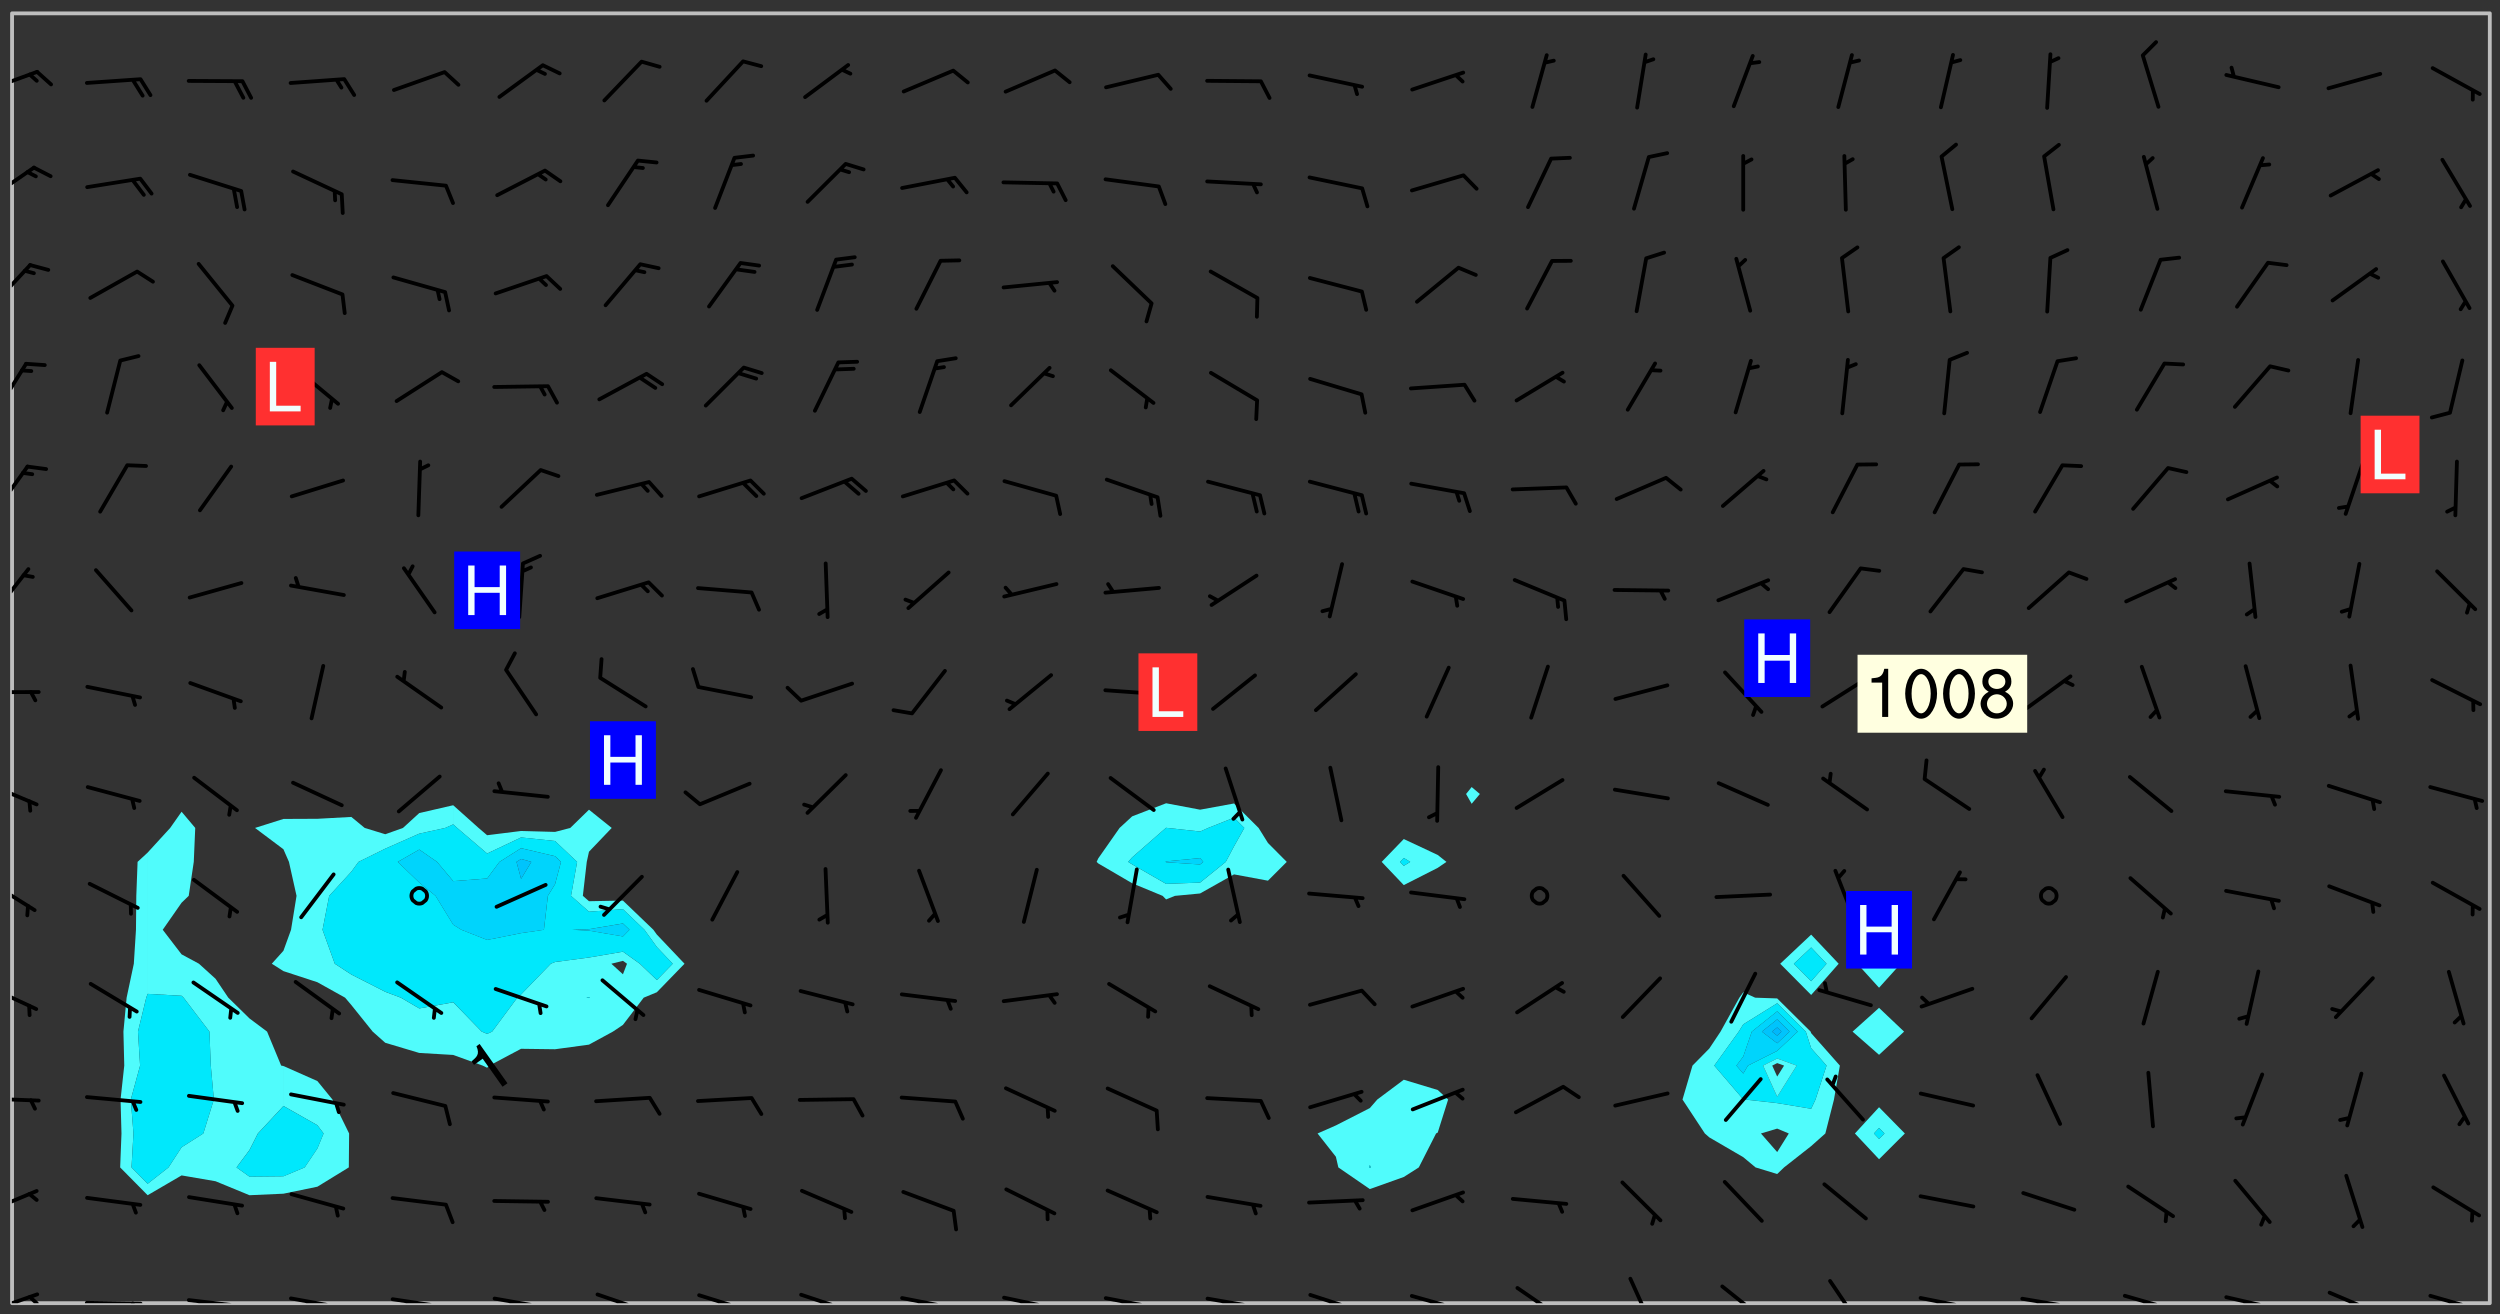 <svg xmlns="http://www.w3.org/2000/svg" role="img" xmlns:xlink="http://www.w3.org/1999/xlink" viewBox="142.45 309.95 326.84 171.84"><rect x="142.45" y="309.95" width="326.84" height="171.84" fill="#333333" stroke="none"/><defs><clipPath id="a"><path d="M144 311.672h1v168.656h-1zm0 0"/></clipPath><clipPath id="b"><path d="M144 311.672h324v168.656H144zm0 0"/></clipPath><clipPath id="c"><path d="M467 311.672h1v168.656h-1zm0 0"/></clipPath><clipPath id="d"><path d="M144 478h4v2.328h-4zm0 0"/></clipPath><clipPath id="e"><path d="M146 479h2v1.328h-2zm0 0"/></clipPath><clipPath id="f"><path d="M153 480h9v.328h-9zm0 0"/></clipPath><clipPath id="g"><path d="M159 480h2v.328h-2zm0 0"/></clipPath><clipPath id="h"><path d="M166 479h9v1.328h-9zm0 0"/></clipPath><clipPath id="i"><path d="M172 480h2v.328h-2zm0 0"/></clipPath><clipPath id="j"><path d="M180 479h8v1.328h-8zm0 0"/></clipPath><clipPath id="k"><path d="M186 480h2v.328h-2zm0 0"/></clipPath><clipPath id="l"><path d="M193 479h8v1.328h-8zm0 0"/></clipPath><clipPath id="m"><path d="M199 480h2v.328h-2zm0 0"/></clipPath><clipPath id="n"><path d="M206 479h9v1.328h-9zm0 0"/></clipPath><clipPath id="o"><path d="M212 480h2v.328h-2zm0 0"/></clipPath><clipPath id="p"><path d="M220 478h8v2.328h-8zm0 0"/></clipPath><clipPath id="q"><path d="M225 480h2v.328h-2zm0 0"/></clipPath><clipPath id="r"><path d="M233 479h8v1.328h-8zm0 0"/></clipPath><clipPath id="s"><path d="M239 480h2v.328h-2zm0 0"/></clipPath><clipPath id="t"><path d="M246 478h9v2.328h-9zm0 0"/></clipPath><clipPath id="u"><path d="M252 480h2v.328h-2zm0 0"/></clipPath><clipPath id="v"><path d="M260 479h8v1.328h-8zm0 0"/></clipPath><clipPath id="w"><path d="M267 480h2v.328h-2zm0 0"/></clipPath><clipPath id="x"><path d="M273 479h8v1.328h-8zm0 0"/></clipPath><clipPath id="y"><path d="M280 480h2v.328h-2zm0 0"/></clipPath><clipPath id="z"><path d="M286 479h9v1.328h-9zm0 0"/></clipPath><clipPath id="A"><path d="M293 480h2v.328h-2zm0 0"/></clipPath><clipPath id="B"><path d="M300 479h8v1.328h-8zm0 0"/></clipPath><clipPath id="C"><path d="M305 480h2v.328h-2zm0 0"/></clipPath><clipPath id="D"><path d="M313 478h8v2.328h-8zm0 0"/></clipPath><clipPath id="E"><path d="M319 480h1v.328h-1zm0 0"/></clipPath><clipPath id="F"><path d="M326 479h9v1.328h-9zm0 0"/></clipPath><clipPath id="G"><path d="M332 480h2v.328h-2zm0 0"/></clipPath><clipPath id="H"><path d="M340 478h7v2.328h-7zm0 0"/></clipPath><clipPath id="I"><path d="M355 476h4v4.328h-4zm0 0"/></clipPath><clipPath id="J"><path d="M367 477h7v3.328h-7zm0 0"/></clipPath><clipPath id="K"><path d="M381 477h5v3.328h-5zm0 0"/></clipPath><clipPath id="L"><path d="M393 479h8v1.328h-8zm0 0"/></clipPath><clipPath id="M"><path d="M406 479h9v1.328h-9zm0 0"/></clipPath><clipPath id="N"><path d="M412 480h2v.328h-2zm0 0"/></clipPath><clipPath id="O"><path d="M419 479h9v1.328h-9zm0 0"/></clipPath><clipPath id="P"><path d="M425 480h2v.328h-2zm0 0"/></clipPath><clipPath id="Q"><path d="M433 479h8v1.328h-8zm0 0"/></clipPath><clipPath id="R"><path d="M439 480h1v.328h-1zm0 0"/></clipPath><clipPath id="S"><path d="M446 478h8v2.328h-8zm0 0"/></clipPath><clipPath id="T"><path d="M459 479h9v1.328h-9zm0 0"/></clipPath><clipPath id="U"><path d="M465 480h2v.328h-2zm0 0"/></clipPath><clipPath id="V"><path d="M144 465h4v4h-4zm0 0"/></clipPath><clipPath id="W"><path d="M144 453h4v2h-4zm0 0"/></clipPath><clipPath id="X"><path d="M144 438h4v5h-4zm0 0"/></clipPath><clipPath id="Y"><path d="M144 424h4v6h-4zm0 0"/></clipPath><clipPath id="Z"><path d="M144 412h4v4h-4zm0 0"/></clipPath><clipPath id="aa"><path d="M144 400h4v1h-4zm0 0"/></clipPath><clipPath id="ab"><path d="M144 384h3v7h-3zm0 0"/></clipPath><clipPath id="ac"><path d="M144 370h3v7h-3zm0 0"/></clipPath><clipPath id="ad"><path d="M144 357h3v7h-3zm0 0"/></clipPath><clipPath id="ae"><path d="M144 344h3v7h-3zm0 0"/></clipPath><clipPath id="af"><path d="M144 331h4v6h-4zm0 0"/></clipPath><clipPath id="ag"><path d="M144 319h4v4h-4zm0 0"/></clipPath><g id="ah" clip-path="url(#clip1)"><path fill="#fff" fill-opacity="0" fill-rule="evenodd" d="M0 0h1000v1000H0zm0 0"/><path fill="#d3d3d3" fill-opacity="0" fill-rule="evenodd" d="M162.152 355.867l-.234.293.059.234.117.172.176.234.293.348.113.059.117-.172.059-.234.176-.176.465-.176h.699l.234.293.289.816.059.176.176.23.352.234.699.699.172.176.234.348.234.41.289.582.41.465.23.234.234.176.117.23.176.293.172 1.164v.234l.059.289.059.117.117.117.348.41.117.172.176.176.176.234.117.172.172.352.059.234.234.406.234-.059-.176.176-.059.93h-.582l-.234-.113-.348.113-.117.117-.059.293-.059.176-.117.172-.465.293-.059.234-.059.113v.645l.059.172v.41l.059.059v.406l.059.406.117.176.059.059.23.641-.059.293v.699l-.059.582v.234l-.059.23-.055.352v1.922l.055.117h.426l-.367.117-.023.352.891 1.168 1.742.539 1.34.359v.539l.09.809.535.715 1.52.27.891-.086.09 1.164.535.18 1.16-.18 2.055-.984 1.16-.363 1.879-.176 1.695-.18-.18.719-1.516.086-1.25.09-.805.27-1.074.809.27.719.535.898-.18.625-.266.809.266 1.078.625.898.805.18 1.25-.18-.266.723.098.504.055.293v.172l.059.293v.406l.176.117.352.117h.406l.293-.176.113-.117.059-.117.117-.23.059-.176.352-.465.23-.176.176-.059.176.059.059.176.117.988.055.469.059.172.117.234.176.059.816.059h.289l.117.234.059.406.059.352v1.105l.117.293.117.348.289.699.176.352.582.754.352.176.172.059.469.234.641.465.348.234.293.176.293.055.23.062.816.348.293.176.113.172.352.352.117.176.523.641v.289l.059.352v.348l.059.352.059.289.117.059.172.059h.176l.582.234.176.117.176.289.176.234.113.234.293.23.117.117v.41l.059.055.289.234.234.117.059.117.117.172.059.117.23.234.059.176.234.059.117.059-.117.113-.059.117v.117l-.117.293-.117.289v.582l.176.117.117.059.059.117.117.117.113.059.176.348.059.352.059.406v.176l-.059.176-.117.699v.172l.117.176.293.293h.406l.176.117.117.172.117.293v.234h-.527l-.23-.234h-.234l-.176.059-.059.699.059.348.117.176.176.41.117.23.289.469.176.055h.523l.234.059.758.641.059.293v.234l.059.059.23.348v.352l-.117.172v.293l.293.289.293.176.172.059.293.176.293.117.582.406.289.234.293.176.219.16.016.012.23.176.641.523.176.234.117.176.176.176.113.172v.641l.117.176.469.117.582.117.234.059.23.113.293.117.113.059.586.352.289.172.176.062.176.055.176.059.699.352.289.176.234.055.289.176.234.117.641.406.293.117.172.059.234.059.41.059.23.059.234.117.059.172-.41.176.469.059.059.293.113.234.176.055.234.059.176.059.406.117.641.234.117.172.059.234v.176l-.059.117-.059.406.234.234.117.059.348.117.641.23.176.117.289.117.176.176.234.465.582 1.105.176.176.348.176.176.117.352.117 1.047.523.234.059.465.113.293.059.465.176.758.582.234.234.348.465.176.176.289.234.816.699.293.176.289.289.293.176.293.289.695.641.176.176.293.234.289.234.469.289.641.582.348.234.234.293.348.348.352.465.934.992.348.406.117.176.234.059.113.117.645.176.23.113.234.059.293.176.23.117.934.699.406.406.234.176.406.176.234.117.816.348.348.234.234.117.293.289.23.117.758.352.352.172.23.059.293.117.234.059.871.176h.816l.469.23.172.059.875.699.465.117.293.059.176.059.23.059.469.059.348.059.352.059.406.059h.293l.172.059v.23l.176.176h.293l.348.059.352.059.699.117h.641l.465-.234.293-.176.172-.117.41-.172.289-.176.934-.465.469-.293.523-.293.465-.172.465-.176 1.051-.465.289-.117.41-.117.289-.117.527-.176 1.516-.699.582-.348.289-.059.293-.059.348-.117.875-.23.352-.117h.113l.234-.059.875-.234.234-.059h.812l.352-.059.816-.117.172-.059.352-.055.293-.059.23-.059.816-.176.176-.059h.348l.234-.059.465-.117.758-.172.234-.059h.348l.41-.117.289-.059 1.285-.059h.289l.41-.059.23-.059h.176l.875-.117h.406l.41-.117h.348l.352-.113.871-.059h1.75l1.047.289.41.117.289.117.352.117.289.117 1.051.172.289.059h.293l.293.059.172.059.41.059.172.059.117.059h.117l.117.059.352.059h.113l.41.066 1.922.395 1.926.395 1.52.449 1.695.719 2.145.805 1.605-.719 1.43-.805 1.16-1.078 1.25-.449 3.035-.719 1.875-.359 2.145-1.348 2.234-1.254 2.5-1.258 1.695-.449 1.785-.18 1.16-.27.625.539 1.34-.27.715-.988.984-1.344.445-.18.805-.359 1.875-.539 1.785-.449 1.25-.27 1.16-.09 1.699-.09 1.961-.27 1.25-.09h.539l.625-.09h.891l2.145-.18 2.41-.18 2.59-.09 1.695.18 1.609.09 1.43.359 1.16.719 1.875.988 1.16 1.527.266.715.629.09.355.898.535.539.535 1.527 1.074.359h.535l-.805.535.09 1.707.715 2.695.891.805.895.988.715 1.258 1.785.539 1.52-.18.355 1.344 1.609-.805.98-.539.27.27.316-.215.219-.145.801.449.449-.359h.355l.535-.27.539-.719.535-.27.625-.988 1.16.449.84.371 1.395.617 1.695-.18h1.605l1.785.09.18-1.707.535-1.344.805.27.492.848.402.406-.09.539v.359l.715.449.711-.27h1.43l.359.988.445 1.258.715 1.344 1.25.629 1.695.629.715-.18.18-.539.98-.09.449.359.086 1.258-.266.629-.535.18v.539l.715.984.266.539.984.988.801 1.078-.266.359-.09.898-.625 2.332-.355 2.066-.09 1.793-.18.719-.09.539v1.438l-.98 1.883-.359 1.707-.535.898-.805 1.168-.266.539 2.055 1.254.086.359-.355.539-.09-.18v.809l.09 1.438-.445.715-1.074.094-.266.715.535.898.805.719 1.16.809 1.34.27.445.359-.355.449-1.789-.09-1.25-.449-.715-.719-.625-.09-.176 3.59-.188 1.309h89.359V311.703h-55.27v49.082l.762.125 3.289.543 2.023 2.836v2.754l2.352.332 2.348.332h4.051l-1.379 4.16-2.023.707-2.023.703-.543.344-2.594 1.617-.188.117-2.023-2.078-.73-2.742-2.672-2.078-1.375-3.5-.066-.082-1.957-2.672 2.75-1.418v-49.082H294.422v91.414l.117.031.133.012.074.074.105.047.09.059.086.059.09.059.297.297.059.09.031.117.027.117.016.137-.031.117-.059.09-.059.086-.043.105-.047.102-.027.121v.145l.176.27.148.148.074.086.074.074.043.105.062.09.059.086.043.105.059.09.047.102.043.105.059.086.117.18.074.074.062.086.059.09.043.105.059.09.059.086.062.09.059.09.043.102.117.18.074.074.059.086.074.074.09.059.105.047h.148l.133-.016.133.016.102-.047.074-.074.047-.102-.016-.133v-.148l-.047-.105-.027-.117-.047-.102-.027-.121-.043-.102-.062-.09-.043-.102-.043-.105-.031-.117-.016-.133-.012-.137.086-.059.059-.086.121-.031.043.105.016.133v.117l.059.102.059.09.09.059.148.148.059.09.043.105-.012.102.086.059.105.047.086.059.09.059.074.074-.117.027-.105.047-.086.059-.074.074-.059.09-.062.086-.027.121-.047.102-.043.105-.031.117-.012.133-.016.133v.148l.027.117.047.105.043.102.059.09.074.074.09.059.074.074.09.059.059.09.043.105.047.102.117.031.133.016h.148l.117-.031.105.043.043.105.047.102.027.121L299.5 410l.027.117.031.121.027.117.105.043.102.047.133-.016.148.148.062.086.074.074.07.074.09.062.105.043.102.043.117.031.137.016.117-.031.074-.074.027-.117-.012-.133-.031-.121-.027-.117.043-.105h.117l.09.062.117.027h.148l.133.016h.148l.133.016.133-.016h.148l.133-.016.133-.012.137.012.117-.027.133-.016.191-.059-.059.176-.016.133-.027.121-.016.133-.059.086-.133.016-.105.047-.105.043-.117.031-.117.027-.266.031h-.148l-.133.016-.074.074.059.086.148.148.117.18.074.07.09.062.09.059.086.059.09.059.102.043.105.062.105.043.086.059.105.047.102.043.18.117.059.09-.043.102-.047.105.016.133.223.223.059.09.043.102.031.121.043.102.016.133.031.117.012.137.031.117.148.148.102.043.105.043.117.031.133.016.137.016h.117l.117-.031.09-.059.043-.105.047-.102.043-.105.031-.117.012-.133v-.148l-.012-.133-.016-.133-.031-.117-.043-.105-.047-.105-.043-.102-.043-.105-.016-.133.016-.133.027-.117.031-.117.027-.121.047-.102.09-.059.086-.062.074-.074.09-.059.223-.223.059-.086.074-.074.117-.18.059-.086v-.148l-.074-.074-.102-.047-.105-.043-.102-.043-.059-.09-.047-.105-.027-.117.09-.059.117-.031.102-.043.18-.117.148-.148.012-.133-.012-.105-.09-.059-.133.016h-.148l-.133.016-.133-.016-.121-.031-.086-.059-.074-.074-.059-.09-.062-.086-.117-.18-.059-.086.031-.121.086-.059.121-.031.059-.086v-.121l-.031-.117-.059-.09-.059-.086-.047-.105-.027-.117-.016-.133.059-.09.074-.074.09-.059.117-.18.074-.074.059-.086.148-.148.121-.031.133-.016.133.016.074.074.043.105.016.133-.031.117-.117.031-.133.012-.148.148-.043.105-.047.102-.027.121-.031.117v.148l.031.117.043.105.059.09.074.07.074.074.117.031.121.027.117-.027.133-.016h.117l.09.059.074.074.047.105.059.086.102.047.133.016.105.043.086.059-.012.105-.074.074-.18.117-.059.09-.09.059-.07.074-.074.074-.062.09-.027.117-.016.133.016.133-.016.133v.148l.016.133.027.117.031.121.074.074.09.059.086.059.09.059.117.031v.086l-.102.047-.09.059-.266.031-.117.027h-.148l-.105.043-.102.047-.059.09-.062.234-.012.133-.031.121-.016.133v.293l-.012.133.012.137.016.133.133.016.133.012.121.031.086.059.074.074.047.105.043.102.016.133v.445l-.016.133v.445l.031.266.027.117.016.133.031.117.086.211.031.266v.148l-.031.117-.027.117-.031.121-.027.117-.031.117-.031.121-.012.133-.016.133.09.059.117-.031.102.016.047.105-.031.266v.441l-.043.105-.047.105-.043.102-.043.105-.059.086-.031.121-.043.117-.031.117-.016.133.016.133.059.09.105.047.086.059.059.086-.012.137-.031.117-.043.102v.445l-.016.133v.148l-.031.117-.043.105-.027.117-.047.105-.043.102-.031.121-.027.117-.031.133-.031.117-.027.117-.043.105-.031.117-.031.121-.012.133-.016.133v.297l.027.117v.148l.047.398.027.117.059.09.121.031h.148l.133-.016.059.09v.117l-.059.09-.09.059-.102.043-.105.047-.09.059-.086.059-.137.016-.117-.031-.133-.016-.102.047-.062.086-.012.137-.016.133-.031.117-.027.117-.016.133-.031.121v.297l.016.133.031.117v.148l.012.133v.148l-.027.117-.047.102-.027.121-.031.117-.059.09-.074.074-.102.043-.105.047-.117.027-.121.031-.102-.047.059-.086.105-.047.027-.117.031-.117.027-.121.031-.117v-.148l.016-.133-.031-.117-.043-.105-.105.016-.074.074-.102.043-.09.062-.074.074-.043.102-.016.133-.031.117L304.25 426l-.031.117-.027.117-.031.121-.027.117-.031.117-.043.105-.09.059h-.09l-.117-.031-.031-.086.016-.137-.031-.117v-.148l-.012-.133v-.148l-.062-.234-.027-.121-.043-.102-.047-.105-.059-.086-.059-.09-.043-.105-.062-.086-.148-.148-.07-.074-.105-.047-.105-.043-.102-.043-.297-.297-.09-.074-.086-.059-.105-.043-.09-.062-.086-.059-.105-.043-.09-.059-.086-.062-.074-.07-.105-.047-.086-.059-.105-.043-.09-.062-.102-.043-.105-.043-.086-.059-.105-.047-.105-.043-.102-.047-.09-.059-.102-.043-.105-.043-.09-.062-.117-.027-.133-.016-.133.016H299.75l-.133.016-.117-.031-.09-.059-.074-.074-.09-.059-.102-.047h-.148l-.121-.027-.102-.043-.074-.074-.117-.18-.09-.059-.102-.043-.09-.062-.105-.043-.09-.059-.086-.059-.105-.047-.059-.086-.059-.09-.043-.105-.047-.102-.074-.074-.086-.059-.074-.074-.09-.059-.223-.223-.043-.105-.031-.266.105-.043h.145l.105.043.074.074.09.059.086.059.105.047.09.059.148.148.07.074.148.148.062.086.074.074.086.059.074.074.09.062.09.059.086.059.27.176.102.047.105.043.102.043.047-.074.059-.086.074-.074.07-.074.105.043.074.074.059.09.043.102.047.105.043.105.121.027.117-.027.074-.09.043-.105.059-.09.074-.074.105-.043.117-.027.133.012.09.059.148.148.059.09.043.105.047.102.043.105.043.102.105.047.105.043.133.016.086-.059.059-.09.074-.074.105-.043.117.027.105.047.102.043.105.043.102.047.18.117v.117l-.016.133.016.133.016.137.059.086.102.047.121.027.117.031h.148l.117-.031.059-.09.18-.117.059-.09.074-.074.059-.086.117-.18.18-.117.117.031.09.059.043.074-.016.133v.117l.09.059h.148l.133-.016.133-.012.266-.031.105-.043.117-.031.121-.027.074-.074.07-.074.062-.09-.016-.105-.047-.102-.102-.043-.105-.016-.117.027-.266.031h-.148l-.074-.074-.09-.059-.117-.031-.117-.027-.133-.016h-.148l-.133.016h-.297l-.105-.047-.148-.148-.043-.102-.059-.09.223-.223.086-.059.105-.043.117-.031.133-.016.133.016.137.016.102.043.133-.012.09-.062.102-.043.062-.09-.047-.102-.09-.059-.117-.031-.102-.043-.059-.09-.062-.09v-.117l.016-.133.105-.047.074-.07v-.121l-.09-.059-.031-.117.09-.059.074-.074.043-.105.059-.09.047-.102.016-.133v-.148l-.047-.105-.043-.102-.09-.059-.133-.016-.102-.043-.137-.016-.117-.031h-.445l-.133-.016-.133-.012-.133-.016-.117-.031h-.148l-.133-.016-.133-.012-.266-.031-.121-.043-.086-.059-.074-.074v-.148l.012-.133.105-.047.102-.043.133-.016h.152l.133-.016h.293l.121.031.102.043.09.059.234.062.121-.047.09-.059.102-.043.133-.016.105.043.102.047.133.012.121-.027h.145l.121-.031.117-.027.105-.047.074-.074.086-.059.148-.148.059-.086.047-.105.027-.117.016-.105-.102-.043-.09-.059-.117-.031-.105-.043-.09-.062-.074-.086-.074-.074-.102-.043-.105-.047-.102-.043-.059-.09-.047-.102-.086-.211-.062-.086-.059-.09-.074-.074-.086-.059h-.27l-.117.031-.09.059-.102.043-.133.016-.105-.016-.027-.117-.062-.09-.117-.031-.102-.043-.148-.148-.031-.117-.016-.105.074-.074.18-.117.117-.027.117-.031.137.016.102.043.105.043.102.047.105.043.117.031.133.016.117.027.133.016.105-.016.09-.059-.074-.074-.105-.043-.074-.074-.074-.09-.148-.148-.086-.059-.09-.059-.074-.074-.09-.059-.102-.047-.121-.027-.102-.047-.105-.043-.117-.031-.102-.043-.121-.031h-.148l-.117.031-.105.043-.086.062-.18.117-.086.059-.09.059-.105.047-.086.059-.105.043-.102.043-.105.047-.074.074-.059.09-.059.086-.047.105-.059.086-.074.074-.133-.012-.117-.031h-.117l-.074.074-.09.059-.074.074-.09.059-.086.059-.105.047-.102.043-.137.016-.102-.043-.148-.148-.105-.047h-.086l-.105.047-.102.043-.121.031-.117-.031-.074-.074v-.117l.031-.121.074-.07.059-.09.074-.074.117-.031.105-.043h.293l.133-.016.137-.016.102-.043.09-.059.102-.047.09-.059.133-.012.09.059.133.012.09-.059.086-.059.105-.043.09-.059.086-.062.09-.059.148-.148.059-.086.059-.09.105-.043.133-.016.117.027.121.031.059-.059.059-.09.031-.266.027-.117.105.012.133.016.102-.043.09-.059.059-.09.074-.074.059-.09.047-.102.012-.133-.012-.133-.047-.105-.148-.148-.059-.09-.059-.086-.043-.105v-.445l.016-.133v-.148l.012-.133-.059-.059-.09.059-.102-.043-.18-.117-.086-.059-.062-.09-.059-.09-.074-.074-.086-.059-.121.031-.102.012-.105.047-.086.059-.105.043-.148.148-.09.059-.086.059-.09.062-.105.043-.133.016v-.121l.105-.043.117-.031.074-.07.043-.105v-.148l-.027-.117-.148-.148-.133-.016h-.148l-.117.031-.105.043-.102.043-.09.062-.117.027-.074-.074.012-.133-.043-.102-.043-.105-.09-.059-.117.027-.121.031-.117.031-.102.043-.121.031-.102.043-.105.043-.09.059-.102.016v-.117l.016-.133-.059-.09-.074.043-.148.148-.059.09-.074.074-.047.105-.043.102-.074.074-.059.09-.074.074-.059.086-.074.074-.09.062-.074.07-.074.074-.102.016-.133.016-.105-.043v-.121l.148-.148.043-.102.059-.09.047-.102.043-.105.059-.09.031-.117.043-.102.031-.121.027-.117.047-.105.043-.102.043-.105.074-.07.09-.062.09-.059.102-.043h.297l.266-.031.105-.043-.074-.074-.117-.031-.105-.043-.09-.059-.102-.047-.09-.059-.102-.043-.105-.043-.09-.062-.086-.059-.105-.043-.102-.043-.121-.031-.117-.031-.102-.043L297.5 410.25l-.102-.043-.09-.059-.043-.105-.016-.133.102-.043.133-.016.137.016.133-.016.102-.043.059-.09.016-.105-.09-.059-.074-.074-.102-.043-.09-.059-.148-.148-.043-.105-.016-.133v-.293l-.059-.09-.09-.059-.074-.074-.043-.105-.031-.117-.059-.09-.074-.074-.117-.027-.074-.074-.09-.059-.09-.062-.086-.059-.074-.074-.059-.086-.047-.105-.086-.059-.148-.148-.195-.059-.133.016-.102.043-.074.074-.047.102-.043.105-.059.09-.059.086-.297.297-.09.059h-.086l-.062-.086-.043-.105.031-.117.059-.09.027-.117-.012-.133-.09-.062-.105.047-.117.027-.117.031-.27.176-.102.047-.117.027-.105.047-.09.059-.102.043-.059-.086-.047-.105.016-.133.047-.105.07-.074.074-.07.059-.09v-.148l-.043-.105h-.238l-.102.047-.031.117-.027.117-.031.121-.074.043-.133.016-.074-.047-.043-.102-.043-.105-.047-.102-.043-.105-.121.031-.102.043-.133.016-.117.031-.105.043-.09.059-.102.047-.121.027-.133.016-.102-.043-.059-.09-.047-.105-.043-.102-.043-.105v-.117l.059-.09.086-.059.18-.117.102-.047.105-.043.105-.059.102-.043.09-.062.102-.043.105-.059.102-.047.09-.059.105-.043.102-.043.09-.062.102-.043.137-.016.117.031.102.043.121.031.102.043.105.047.102.043.105.043.102.047.105.043.102.043.105.047.086.059.105.043.117.031.105.043.102.047.09.059.105.043.102.043.105.047.117.027.102.047.121.027h.148l.086-.059.016-.102.059-.09-.027-.117-.074-.074-.117-.18-.074-.074-.09-.074-.18-.117-.086-.059-.105-.043-.102-.047-.27-.176-.059-.09-.074-.074-.059-.09-.043-.102-.031-.117-.016-.137v-.562l-.012-.133-.016-.133-.031-.117-.016-.133-.012-.133-.031-.121-.223-.223-.059-.086-.016-.105.031-.117.133-.016v-91.414H172.992v1.453l-.059.234-.352 1.051-.172.523-.117.348-.176.41-.117.172-.234.293-.23.059h-.352l-.117.059-.23.406v.293l.117.176.23.23.117.234.641.758.293.465.176.234.23.352.234.348.641.816.176.465.172.41.117.695.176.469.117 1.398.059.465v.875l.117 1.047v4.781l-.059.465-.352 1.281-.176.523-.113.41-.352.93L172.934 336l-.234.582-.117.176-.172.348-.176.406-.352.816-.059.293-.113.293-.117.289-.059.176-.117.875-.059.406-.059.117-.059.176-.059.172-.23.527-.117.172v.234l-.117.234-.059.172-.176.586v.289l-.059.176v.293l-.059.113-.059.527v.172l-.055.234v2.621l-.176.816-.117.176-.176.234-.117.172-.113.234-.586.934-.23.289-.293.465-.176.234-.289.352-.352.699-.113.23-.176.41-.176.23-.406.527-.816.699-.293.172-.289.234-.176.117-.176.176-.523.406-.527.176-.172.176-.234.055-.641.176h-.758m12.211 31.023l-1.074.449.359.895 1.25-.715.445-.539-.98-.09"/><path fill="#d3d3d3" fill-opacity="0" fill-rule="evenodd" d="M201.508 416.598h-.895l.449.629.98.359.805-.09.445-.988-.176.09-.715-.355-.895.355m154.621 59.07l-.059-.523v-.293l.113-.293.059-.23.469-.469h.113l.117-.113.117-.059h.176l.234-.059h.348l.234.059.117.059.23.172.059.176.117.582v.293l-.117.176-.172.289-.176.176-.527.523-.23.234-.117.059h-.176l-.117-.059-.406-.293-.176-.117-.117-.059-.059-.113-.055-.117m6.641-10.957l-.059-.172v-1.109l.059-.172.176-.059.172-.059h.176l.234-.059.117.059.059.699-.059.172-.117.176-.117.059-.234.523-.113.059h-.234l-.059-.117m9.613-14.391l-.117-.176v-.699l.293-.875.117-.172.176-.352.113-.23.117-.293.352-.758.117-.23.172-.234h.176l.117-.059h.641l.117.059.234.234.172.113.352.293.117.117.113.176v.113l.117.059.117.117v.699l-.059.176v.23l-.059.176-.348 1.051-.117.23-.117.234-.117.059-.23.234-.641.289h-.875l-.41-.117-.641-.465"/><path fill="none" stroke="#bebebe" stroke-linecap="round" stroke-linejoin="round" stroke-miterlimit="10" stroke-width=".5" d="M467.957 311.695H144.027v168.625h323.93v-168.625"/><g clip-path="url(#a)"><path fill="#fff" fill-opacity="0" fill-rule="evenodd" d="M144 475.891v4.438h.004H144V311.672h.004H144v164.219"/></g><g clip-path="url(#b)"><path fill="#fff" fill-opacity="0" fill-rule="evenodd" d="M144.004 480.328V311.672h22.188v104.402l-1.488 2.117-2.949 3.223-1.316 1.215-.168 4.441-.043 4.438-.281 4.438-.941 4.438-.418 4.438.109 4.441-.484 4.438.121 4.438-.172 4.438 3.594 3.637 4.438-2.59 4.438.762 4.438 1.828 4.441-.199 4.438-.914 4.109-2.523.039-4.438-2.18-4.438-1.969-2.414-4.438-1.965-.301-.059-1.84-4.441-2.301-1.723-2.77-2.715-1.668-2.473-2.168-1.965-2.27-1.223-2.465-3.215 2.465-3.535.934-.902.66-4.441.191-4.438-1.785-2.117V311.672h35.508v103.551l-4.438 1.023-2.129 1.945-2.312.824-2.691-.824-1.746-1.438-4.438.242-4.438.02-3.719 1.176 3.719 2.789.723 1.648.992 4.441-.719 4.438-.996 2.746-1.52 1.691 1.52.965 4.438 1.453 3.625 2.02.812.957 2.793 3.48 1.645 1.461 4.441 1.328 4.438.262 3.852 1.391.586.285.309-.285 4.129-2.195 4.441.059 4.438-.602 3.129-1.703 1.309-.875 2.719-3.562 1.719-.711 3.617-3.727-3.617-3.809-.453-.629-3.984-3.82-4.438.086-.801-.703.512-4.441.289-1.324 2.973-3.113-2.973-2.383-2.445 2.383-1.992.52-4.441-.121-4.438.555-1.117-.953-3.32-2.969V311.672h93.203v103.293l-4.438 1.711-1.645 1.516-2.793 3.988-.207.449.207.199 4.438 2.594 3.98 1.648.457.465 1.152-.465 3.289-.312 4.438-2.496 4.438.824 2.457-2.457-2.457-2.473-1.223-1.965-3.215-3.199-4.438.812-4.441-.84V311.672h31.07v107.969l-2.887 2.988 2.887 3.035v25.445l-3.465 2.59-.973 1.117-4.438 2.266-2.395 1.055 2.395 3.043.32 1.395 4.117 2.832 4.438-1.582 1.965-1.25 2.258-4.438.215-.113 1.363-4.324-1.363-1.246-4.438-1.344v-25.445l4.438-2.254 1.141-.781-1.141-.906-4.438-2.082V311.672h8.875v101.172l-.73.91.73 1.281 1.074-1.281-1.074-.91V311.672h35.508V439.68l-.512.703-2.457 4.438-1.469 2.207-2.199 2.234-1.305 4.438 2.922 4.438.582.512 4.438 2.586 1.609 1.34 2.828.863.898-.863 3.543-2.785 1.855-1.652 1.129-4.438.77-4.438-3.754-4.242-.066-.199-4.375-4.34-2.879-.098-1.559-.703V311.672h8.879v120.469l-4.047 3.805 4.047 4.082 3.598-4.082-3.598-3.805V311.672h8.875v120.914l-2.848 3.359 2.848 3.137v2.629l-3.461 3.109 3.461 3.031v6.852l-3.156 3.434 3.156 3.367 3.375-3.367-3.375-3.434v-6.852l3.273-3.031-3.273-3.109v-2.629l2.832-3.137-2.832-3.359V311.672h79.887v168.656H144.004"/></g><path fill="#50fcfc" fill-rule="evenodd" d="M161.754 466.211l-3.594-3.637.172-4.438-.121-4.438.484-4.438-.109-4.441.418-4.438.941-4.438.281-4.438.043-4.438.168-4.441 1.316-1.215v18.473l-.184.496-1.082 4.438.277 4.441-1.215 4.438.348 4.438-.254 4.438 2.109 2.137 2.723-2.137 1.715-2.633 2.84-1.805 1.379-4.438-.402-4.438-.176-4.441-3.379-4.438-.262-.25-4.438-.246v-18.473l2.949-3.223 1.488-2.117 1.785 2.117-.191 4.438-.66 4.441-.934.902-2.465 3.535 2.465 3.215 2.27 1.223 2.168 1.965 1.668 2.473 2.77 2.715 2.301 1.723 1.84 4.441.301.059v5.223l-3.344 3.594-1.098 2.164-1.695 2.273 1.695 1.207 4.441-.047 2.773-1.16 1.664-2.477.809-1.961-.809-1.078-4.438-2.516v-5.223l4.438 1.965 1.969 2.414 2.18 4.438-.039 4.438-4.109 2.523-4.438.914-4.441.199-4.438-1.828-4.438-.762-4.438 2.59"/><path fill="#00e8fc" fill-rule="evenodd" d="M159.898 458.137l-.348-4.438 1.215-4.438-.277-4.441 1.082-4.438.184-.496 4.438.246.262.25 3.379 4.438.176 4.441.402 4.438-1.379 4.438-2.84 1.805-1.715 2.633-2.723 2.137-2.109-2.137.254-4.438m15.168 5.645l-1.695-1.207 1.695-2.273 1.098-2.164 3.344-3.594 4.438 2.516.809 1.078-.809 1.961-1.664 2.477-2.773 1.16-4.441.047"/><path fill="#50fcfc" fill-rule="evenodd" d="M179.508 420.98l-3.719-2.789 3.719-1.176 4.438-.02 4.438-.242 1.746 1.438 2.691.824 2.312-.824 2.129-1.945 4.438-1.023v2.504l-1.051.465-3.387.746-4.441 1.961-3.504 1.73-.934 1.281-2.895 3.16-.871 4.438 1.602 4.438 2.164 1.41 4.438 2.262 2.035.766 2.406 1.406 4.438-.805 3.73 3.836.707.293.652-.293 3.289-4.438.496-.422 3.887-4.016.555-.227 4.438-.586v5.176l-.344.074.344.051.098-.051-.098-.074v-5.176l4.438-.762v1.195l-1.516.379 1.516 1.379.531-1.379-.531-.379v-1.195l2.203 1.574 2.234 2.133 2.07-2.133-2.07-2.18-1.625-2.258-2.812-2.695-4.438.332-2.352-2.074.801-4.441-2.887-2.727-4.441-.469-4.438 2.102-3.918-3.344-.52-.465v-2.504l3.32 2.969 1.117.953 4.438-.555 4.441.121 1.992-.52 2.445-2.383 2.973 2.383-2.973 3.113-.289 1.324-.512 4.441.801.703 4.438-.086 3.984 3.82.453.629 3.617 3.809-3.617 3.727-1.719.711-2.719 3.562-1.309.875-3.129 1.703-4.438.602-4.441-.059-4.129 2.195-.309.285-.586-.285-3.852-1.391-4.438-.262-4.441-1.328-1.645-1.461-2.793-3.48-.812-.957-3.625-2.02-4.438-1.453-1.52-.965 1.52-1.691.996-2.746.719-4.438-.992-4.441-.723-1.648"/><path fill="#00e8fc" fill-rule="evenodd" d="M186.219 435.945l-1.602-4.438.871-4.438 2.895-3.16.934-1.281 3.504-1.73 4.441-1.961 3.387-.746 1.051-.465.52.465 3.918 3.344 4.438-2.102v1.406l-2.828 1.789-1.609 2.172-4.438.344-2.113-2.516-2.324-1.609-2.812 1.609 2.812 2.703 2.129 1.738 2.309 3.773 1.07.664 3.367 1.324 4.438-.887 2.984-.438.52-4.438.938-1.527.777-2.914-.777-.738-4.441-1.051v-1.406l4.441.469 2.887 2.727-.801 4.441 2.352 2.074 4.438-.332v1.871l-4.438.746-2.188.078 2.188.113 4.438.758.855-.871-.855-.824v-1.871l2.812 2.695 1.625 2.258 2.07 2.18-2.07 2.133-2.234-2.133-2.203-1.574-4.438.762-4.438.586-.555.227-3.887 4.016-.496.422-3.289 4.438-.652.293-.707-.293-3.73-3.836-4.438.805-2.406-1.406-2.035-.766-4.438-2.262-2.164-1.41"/><path fill="#00d4fc" fill-rule="evenodd" d="M197.262 425.332l-2.812-2.703 2.812-1.609 2.324 1.609 2.113 2.516 4.438-.344 1.609-2.172 2.828-1.789v1.406l-.602.383.602 2.219 1.34-2.219-1.34-.383v-1.406l4.441 1.051.777.738-.777 2.914-.938 1.527-.52 4.438-2.984.438-4.438.887-3.367-1.324-1.07-.664-2.309-3.773-2.129-1.738"/><path fill="#00c4fc" fill-rule="evenodd" d="M210.574 424.848l-.602-2.219.602-.383 1.34.383-1.34 2.219"/><path fill="#00d4fc" fill-rule="evenodd" d="M219.453 431.621l-2.188-.113 2.188-.078 4.438-.746.855.824-.855.871-4.438-.758"/><path fill="#00e8fc" fill-rule="evenodd" d="M219.453 440.434l-.344-.051.344-.074.098.074-.098.051"/><path fill="#fff" fill-opacity="0" fill-rule="evenodd" d="M223.891 435.566l-1.516.379 1.516 1.379.531-1.379-.531-.379"/><path fill="#50fcfc" fill-rule="evenodd" d="M286.027 422.828l-.207-.199.207-.449 2.793-3.988 1.645-1.516 4.438-1.711 4.441.84 4.438-.812v1.855l-3.387 1.344-1.051.469-4.305-.469-.137-.023-.035.023-4.402 3.844-.523.594.523.324 4.438 2.551 4.441-.168 3.355-2.707 1.082-2.035 1.348-2.402-1.348-1.344v-1.855l3.215 3.199 1.223 1.965 2.457 2.473-2.457 2.457-4.438-.824-4.438 2.496-3.289.312-1.152.465-.457-.465-3.98-1.648-4.438-2.594"/><path fill="#00e8fc" fill-rule="evenodd" d="M290.465 422.953l-.523-.324.523-.594 4.402-3.844.035-.023.137.023 4.305.469v3.477l-4.441.422-.074.07.074.047 4.441.293.418-.34-.418-.492v-3.477l1.051-.469 3.387-1.344 1.348 1.344-1.348 2.402-1.082 2.035-3.355 2.707-4.441.168-4.438-2.551"/><path fill="#00d4fc" fill-rule="evenodd" d="M294.902 422.676l-.074-.047.074-.07 4.441-.422.418.492-.418.34-4.441-.293"/><path fill="#50fcfc" fill-rule="evenodd" d="M317.098 461.18l-2.395-3.043 2.395-1.055 4.438-2.266v7.445l-.094.312.094.066.133-.066-.133-.312v-7.445l.973-1.117 3.465-2.59 4.438 1.344 1.363 1.246-1.363 4.324-.215.113-2.258 4.438-1.965 1.25-4.438 1.582-4.117-2.832-.32-1.395"/><path fill="#00e8fc" fill-rule="evenodd" d="M321.535 462.641l-.094-.066.094-.312.133.312-.133.066"/><path fill="#50fcfc" fill-rule="evenodd" d="M325.973 425.664l-2.887-3.035 2.887-2.988v2.477l-.496.512.496.52.848-.52-.848-.512v-2.477l4.438 2.082 1.141.906-1.141.781-4.438 2.254"/><path fill="#00e8fc" fill-rule="evenodd" d="M325.973 423.148l-.496-.52.496-.512.848.512-.848.52"/><path fill="#50fcfc" fill-rule="evenodd" d="M334.848 415.035l-.73-1.281.73-.91 1.074.91-1.074 1.281m30.488 43.102l-2.922-4.438 1.305-4.438 2.199-2.234 1.469-2.207 2.457-4.438.512-.703 1.559.703 2.879.098v.629l-4.438 2.758-.594.953-3.195 4.441 3.789 4.422.23.016 4.207.469V457.5l-2.125.637 2.125 2.43 1.516-2.43-1.516-.637v-3.332l4.441.738.566-1.207 1.445-4.438-2.012-2.273-.699-2.168-3.742-3.711v-.629l4.375 4.34.066.199 3.754 4.242-.77 4.438-1.129 4.438-1.855 1.652-3.543 2.785-.898.863-2.828-.863-1.609-1.34-4.438-2.586-.582-.512"/><path fill="#00e8fc" fill-rule="evenodd" d="M370.355 453.684l-3.789-4.422 3.195-4.441.594-.953 4.438-2.758v1.055l-3.32 2.656-1.117 3.254-.895 1.188.895 1.043.613-1.043 3.824-1.922v.996l-1.84.926 1.84 4.066 2.543-4.066-2.543-.926v-.996l2.68-2.52-2.68-2.656v-1.055l3.742 3.711.699 2.168 2.012 2.273-1.445 4.438-.566 1.207-4.441-.738-4.207-.469-.23-.016"/><path fill="#00d4fc" fill-rule="evenodd" d="M370.355 450.305l-.895-1.043.895-1.188 1.117-3.254 3.32-2.656v1.051l-2.004 1.605 2.004 1.523 1.621-1.523-1.621-1.605v-1.051l2.68 2.656-2.68 2.52-3.824 1.922-.613 1.043"/><path fill="#fff" fill-opacity="0" fill-rule="evenodd" d="M374.793 457.5l-2.125.637 2.125 2.43 1.516-2.43-1.516-.637"/><path fill="#00c4fc" fill-rule="evenodd" d="M374.793 446.344l-2.004-1.523 2.004-1.605v1.055l-.688.551.688.527.559-.527-.559-.551v-1.055l1.621 1.605-1.621 1.523"/><path fill="#50fcfc" fill-rule="evenodd" d="M374.793 448.336l-1.84.926 1.84 4.066 2.543-4.066-2.543-.926v.598l.898.328-.898 1.434-.648-1.434.648-.328v-.598"/><path fill="#00b8fc" fill-rule="evenodd" d="M374.793 445.348l-.688-.527.688-.551.559.551-.559.527"/><path fill="#fff" fill-opacity="0" fill-rule="evenodd" d="M374.793 448.934l-.648.328.648 1.434.898-1.434-.898-.328"/><path fill="#50fcfc" fill-rule="evenodd" d="M379.234 440.027l-4.047-4.082 4.047-3.805v1.676l-2.266 2.129 2.266 2.285 2.012-2.285-2.012-2.129v-1.676l3.598 3.805-3.598 4.082"/><path fill="#00e8fc" fill-rule="evenodd" d="M379.234 438.23l-2.266-2.285 2.266-2.129 2.012 2.129-2.012 2.285"/><path fill="#50fcfc" fill-rule="evenodd" d="M388.109 447.852l-3.461-3.031 3.461-3.109 3.273 3.109-3.273 3.031m0 13.652l-3.156-3.367 3.156-3.434v2.707l-.668.727.668.711.715-.711-.715-.727v-2.707l3.375 3.434-3.375 3.367m0-22.422l-2.848-3.137 2.848-3.359 2.832 3.359-2.832 3.137"/><path fill="#00e8fc" fill-rule="evenodd" d="M388.109 458.848l-.668-.711.668-.727.715.727-.715.711"/><g clip-path="url(#c)"><path fill="#fff" fill-opacity="0" fill-rule="evenodd" d="M467.996 480.328H468V311.672h-.004H468v168.656h-.004"/></g><path fill="#fff" fill-opacity="0" fill-rule="evenodd" d="M206.582 455.383l4.766-3.379-5.758-8.125-4.766 3.375 5.758 8.129"/><path fill-rule="evenodd" d="M204.738 446.727l.414-.293 3.641 5.137-.645.453-2.594-3.664-1.133.805-.32-.453.418-.379.176-.188.133-.207.086-.23.02-.273-.055-.324-.141-.383"/><g clip-path="url(#d)"><path fill="none" stroke="#000" stroke-linecap="round" stroke-linejoin="round" stroke-miterlimit="10" stroke-width=".5" d="M147.316 479.168l-6.633 2.324"/></g><g clip-path="url(#e)"><path fill="none" stroke="#000" stroke-linecap="round" stroke-linejoin="round" stroke-miterlimit="10" stroke-width=".5" d="M146.352 479.504l.902.832"/></g><g clip-path="url(#f)"><path fill="none" stroke="#000" stroke-linecap="round" stroke-linejoin="round" stroke-miterlimit="10" stroke-width=".5" d="M160.828 480.383l-7.027-.105"/></g><g clip-path="url(#g)"><path fill="none" stroke="#000" stroke-linecap="round" stroke-linejoin="round" stroke-miterlimit="10" stroke-width=".5" d="M159.805 480.367l.562 1.09"/></g><g clip-path="url(#h)"><path fill="none" stroke="#000" stroke-linecap="round" stroke-linejoin="round" stroke-miterlimit="10" stroke-width=".5" d="M174.121 480.738l-6.98-.82"/></g><g clip-path="url(#i)"><path fill="none" stroke="#000" stroke-linecap="round" stroke-linejoin="round" stroke-miterlimit="10" stroke-width=".5" d="M173.105 480.621l.445 1.141"/></g><g clip-path="url(#j)"><path fill="none" stroke="#000" stroke-linecap="round" stroke-linejoin="round" stroke-miterlimit="10" stroke-width=".5" d="M187.402 480.957l-6.914-1.258"/></g><g clip-path="url(#k)"><path fill="none" stroke="#000" stroke-linecap="round" stroke-linejoin="round" stroke-miterlimit="10" stroke-width=".5" d="M186.395 480.773l.375 1.168"/></g><g clip-path="url(#l)"><path fill="none" stroke="#000" stroke-linecap="round" stroke-linejoin="round" stroke-miterlimit="10" stroke-width=".5" d="M200.734 480.852l-6.949-1.047"/></g><g clip-path="url(#m)"><path fill="none" stroke="#000" stroke-linecap="round" stroke-linejoin="round" stroke-miterlimit="10" stroke-width=".5" d="M199.723 480.699l.41 1.156"/></g><g clip-path="url(#n)"><path fill="none" stroke="#000" stroke-linecap="round" stroke-linejoin="round" stroke-miterlimit="10" stroke-width=".5" d="M214.035 480.938l-6.922-1.219"/></g><g clip-path="url(#o)"><path fill="none" stroke="#000" stroke-linecap="round" stroke-linejoin="round" stroke-miterlimit="10" stroke-width=".5" d="M213.027 480.762l.383 1.164"/></g><g clip-path="url(#p)"><path fill="none" stroke="#000" stroke-linecap="round" stroke-linejoin="round" stroke-miterlimit="10" stroke-width=".5" d="M227.211 481.473l-6.645-2.289"/></g><g clip-path="url(#q)"><path fill="none" stroke="#000" stroke-linecap="round" stroke-linejoin="round" stroke-miterlimit="10" stroke-width=".5" d="M226.246 481.141l.191 1.211"/></g><g clip-path="url(#r)"><path fill="none" stroke="#000" stroke-linecap="round" stroke-linejoin="round" stroke-miterlimit="10" stroke-width=".5" d="M240.559 481.379l-6.707-2.098"/></g><g clip-path="url(#s)"><path fill="none" stroke="#000" stroke-linecap="round" stroke-linejoin="round" stroke-miterlimit="10" stroke-width=".5" d="M239.582 481.074l.227 1.203"/></g><g clip-path="url(#t)"><path fill="none" stroke="#000" stroke-linecap="round" stroke-linejoin="round" stroke-miterlimit="10" stroke-width=".5" d="M253.855 481.438l-6.668-2.219"/></g><g clip-path="url(#u)"><path fill="none" stroke="#000" stroke-linecap="round" stroke-linejoin="round" stroke-miterlimit="10" stroke-width=".5" d="M252.883 481.113l.207 1.211"/></g><g clip-path="url(#v)"><path fill="none" stroke="#000" stroke-linecap="round" stroke-linejoin="round" stroke-miterlimit="10" stroke-width=".5" d="M267.285 481.004l-6.898-1.352"/></g><g clip-path="url(#w)"><path fill="none" stroke="#000" stroke-linecap="round" stroke-linejoin="round" stroke-miterlimit="10" stroke-width=".5" d="M267.285 481.004l.711 2.348"/></g><g clip-path="url(#x)"><path fill="none" stroke="#000" stroke-linecap="round" stroke-linejoin="round" stroke-miterlimit="10" stroke-width=".5" d="M280.586 481.059l-6.871-1.457"/></g><g clip-path="url(#y)"><path fill="none" stroke="#000" stroke-linecap="round" stroke-linejoin="round" stroke-miterlimit="10" stroke-width=".5" d="M280.586 481.059l.68 2.355"/></g><g clip-path="url(#z)"><path fill="none" stroke="#000" stroke-linecap="round" stroke-linejoin="round" stroke-miterlimit="10" stroke-width=".5" d="M293.918 480.992l-6.902-1.328"/></g><g clip-path="url(#A)"><path fill="none" stroke="#000" stroke-linecap="round" stroke-linejoin="round" stroke-miterlimit="10" stroke-width=".5" d="M293.918 480.992l.719 2.344"/></g><g clip-path="url(#B)"><path fill="none" stroke="#000" stroke-linecap="round" stroke-linejoin="round" stroke-miterlimit="10" stroke-width=".5" d="M307.242 480.93l-6.922-1.203"/></g><g clip-path="url(#C)"><path fill="none" stroke="#000" stroke-linecap="round" stroke-linejoin="round" stroke-miterlimit="10" stroke-width=".5" d="M306.234 480.754l.383 1.168"/></g><g clip-path="url(#D)"><path fill="none" stroke="#000" stroke-linecap="round" stroke-linejoin="round" stroke-miterlimit="10" stroke-width=".5" d="M320.438 481.418l-6.684-2.176"/></g><g clip-path="url(#E)"><path fill="none" stroke="#000" stroke-linecap="round" stroke-linejoin="round" stroke-miterlimit="10" stroke-width=".5" d="M319.465 481.102l.211 1.207"/></g><g clip-path="url(#F)"><path fill="none" stroke="#000" stroke-linecap="round" stroke-linejoin="round" stroke-miterlimit="10" stroke-width=".5" d="M333.793 481.281l-6.766-1.906"/></g><g clip-path="url(#G)"><path fill="none" stroke="#000" stroke-linecap="round" stroke-linejoin="round" stroke-miterlimit="10" stroke-width=".5" d="M332.809 481.004l.262 1.199"/></g><g clip-path="url(#H)"><path fill="none" stroke="#000" stroke-linecap="round" stroke-linejoin="round" stroke-miterlimit="10" stroke-width=".5" d="M346.621 482.32l-5.789-3.984"/></g><g clip-path="url(#I)"><path fill="none" stroke="#000" stroke-linecap="round" stroke-linejoin="round" stroke-miterlimit="10" stroke-width=".5" d="M358.484 483.531l-2.887-6.406"/></g><g clip-path="url(#J)"><path fill="none" stroke="#000" stroke-linecap="round" stroke-linejoin="round" stroke-miterlimit="10" stroke-width=".5" d="M373.098 482.523l-5.484-4.391"/></g><g clip-path="url(#K)"><path fill="none" stroke="#000" stroke-linecap="round" stroke-linejoin="round" stroke-miterlimit="10" stroke-width=".5" d="M385.637 483.242l-3.93-5.824"/></g><g clip-path="url(#L)"><path fill="none" stroke="#000" stroke-linecap="round" stroke-linejoin="round" stroke-miterlimit="10" stroke-width=".5" d="M400.43 481.02l-6.891-1.379"/></g><g clip-path="url(#M)"><path fill="none" stroke="#000" stroke-linecap="round" stroke-linejoin="round" stroke-miterlimit="10" stroke-width=".5" d="M413.766 480.914l-6.93-1.172"/></g><g clip-path="url(#N)"><path fill="none" stroke="#000" stroke-linecap="round" stroke-linejoin="round" stroke-miterlimit="10" stroke-width=".5" d="M412.758 480.742l.387 1.164"/></g><g clip-path="url(#O)"><path fill="none" stroke="#000" stroke-linecap="round" stroke-linejoin="round" stroke-miterlimit="10" stroke-width=".5" d="M426.992 481.305l-6.75-1.949"/></g><g clip-path="url(#P)"><path fill="none" stroke="#000" stroke-linecap="round" stroke-linejoin="round" stroke-miterlimit="10" stroke-width=".5" d="M426.008 481.02l.254 1.199"/></g><g clip-path="url(#Q)"><path fill="none" stroke="#000" stroke-linecap="round" stroke-linejoin="round" stroke-miterlimit="10" stroke-width=".5" d="M440.355 481.117l-6.848-1.578"/></g><g clip-path="url(#R)"><path fill="none" stroke="#000" stroke-linecap="round" stroke-linejoin="round" stroke-miterlimit="10" stroke-width=".5" d="M439.359 480.887l.316 1.188"/></g><g clip-path="url(#S)"><path fill="none" stroke="#000" stroke-linecap="round" stroke-linejoin="round" stroke-miterlimit="10" stroke-width=".5" d="M453.48 481.707l-6.465-2.758"/></g><g clip-path="url(#T)"><path fill="none" stroke="#000" stroke-linecap="round" stroke-linejoin="round" stroke-miterlimit="10" stroke-width=".5" d="M466.938 481.301l-6.754-1.941"/></g><g clip-path="url(#U)"><path fill="none" stroke="#000" stroke-linecap="round" stroke-linejoin="round" stroke-miterlimit="10" stroke-width=".5" d="M465.957 481.016l.254 1.203"/></g><g clip-path="url(#V)"><path fill="none" stroke="#000" stroke-linecap="round" stroke-linejoin="round" stroke-miterlimit="10" stroke-width=".5" d="M147.242 465.656l-6.484 2.715"/></g><path fill="none" stroke="#000" stroke-linecap="round" stroke-linejoin="round" stroke-miterlimit="10" stroke-width=".5" d="M146.297 466.051l.949.777m13.551.645l-6.965-.918m5.953.785l.43 1.148m13.883-.918l-6.938-1.113m5.93.949l.398 1.164m13.844-.617l-6.773-1.879m5.789 1.605l.262 1.199m14.137-1.434l-6.973-.863m6.973.863l.879 2.293m12.465-2.672l-7.027-.105m6.004.09l.559 1.094m13.754-.715l-6.977-.832m5.961.711l.445 1.145m13.766-.441l-6.738-1.996m5.758 1.707l.246 1.203m13.914-.531l-6.465-2.762m5.523 2.359l.105 1.223m14.207-.969l-6.582-2.465m6.582 2.465l.32 2.434m12.852-2.098l-6.289-3.137m5.371 2.68l.031 1.227m14.27-.918l-6.426-2.84m5.488 2.43l.09 1.223m14.414-1.648l-6.93-1.168m5.922.996l.387 1.164m13.98-1.734l-7.02.316m6-.27l.621 1.055m13.516-2.113l-6.625 2.34m5.664-2l.902.828m13.559.328l-6.996-.652m5.98.555l.473 1.133m12.852 1.117l-4.98-4.957m4.254 4.238l-.355 1.172m14.332-.387l-4.848-5.09m18.453 4.777l-5.43-4.465m19.48 2.902l-6.902-1.34m20.105 1.762l-6.68-2.184m19.586 3.027l-5.863-3.871m5.012 3.309l-.117 1.223m13.605.102l-4.504-5.395m3.848 4.609l-.461 1.137m13.234.305l-2.109-6.703m1.805 5.727l-.863.875m16.426-1.418l-5.992-3.668m5.121 3.133l-.074 1.227"/><g clip-path="url(#W)"><path fill="none" stroke="#000" stroke-linecap="round" stroke-linejoin="round" stroke-miterlimit="10" stroke-width=".5" d="M147.512 453.836l-7.023-.273"/></g><path fill="none" stroke="#000" stroke-linecap="round" stroke-linejoin="round" stroke-miterlimit="10" stroke-width=".5" d="M146.488 453.793l.535 1.105m13.789-.879l-6.996-.641m5.98.547l.473 1.133m13.84-.883l-6.961-.957m5.949.82l.422 1.148m13.875-.816l-6.898-1.344m5.895 1.148l.359 1.172m13.922-.805l-6.82-1.691m6.82 1.691l.594 2.383m12.812-2.965l-7.008-.527m5.988.453l.492 1.121m13.848-1.531l-7.016.445m7.016-.445l1.285 2.09M240.715 453.5l-7.016.398m7.016-.398l1.273 2.094m12.047-1.945l-7.027.102m7.027-.102l1.18 2.148m12.125-1.836l-7.008-.523m7.008.523l.988 2.246m12.012-1.035l-6.379-2.945m5.453 2.516l.066 1.227m14.188-.824l-6.406-2.891m6.406 2.891l.156 2.449m13.465-3.707l-7.016-.375m7.016.375l1.035 2.227m12.137-3.426l-6.73 2.023m5.75-1.73l.863.875m13.336-1.445l-6.535 2.578m5.582-2.203l.934.797m13.16-1.551l-6.188 3.336m6.188-3.336l2.039 1.359m11.605-.488l-6.848 1.59m14.457 1.879l4.562-5.344m8.699.047l4.672 5.25m-3.992-4.484l.426-1.152m11.121 2.227l6.848 1.57m11.371 2.402l-2.961-6.375m15.102 6.688l-.609-7m12.348 6.773l2.543-6.551m-2.172 5.598l-1.219.145m14.504.922l1.859-6.777m-1.586 5.793l-1.199.27m16.758.461l-3.176-6.27m2.715 5.359l-.707 1.004"/><g clip-path="url(#X)"><path fill="none" stroke="#000" stroke-linecap="round" stroke-linejoin="round" stroke-miterlimit="10" stroke-width=".5" d="M147.184 441.871l-6.367-2.977"/></g><path fill="none" stroke="#000" stroke-linecap="round" stroke-linejoin="round" stroke-miterlimit="10" stroke-width=".5" d="M146.258 441.438l.062 1.227m14.008-.469l-6.023-3.621m5.145 3.094l-.062 1.223m14.141-.52l-5.793-3.977m4.949 3.398l-.137 1.219m14.242-.562l-5.688-4.129m4.859 3.527l-.172 1.215m14.359-.68l-5.777-4m4.938 3.418l-.141 1.219m14.73-1.496L207.25 439.246m5.684 1.945l.191 1.211m13.445.254l-5.359-4.547m4.578 3.887l-.262 1.199m15.043-1.797l-6.727-2.031m5.746 1.734l.238 1.207m14.098-1.055l-6.809-1.742M252.934 441l.289 1.191m14.102-1.375l-6.977-.867m5.961.742l.438 1.145m13.887-1.91l-6.965.914m5.953-.781l.711 1m13.152 1.121l-6.039-3.594m5.16 3.07l-.059 1.227m14.41-1l-6.352-3m5.426 2.566l.059 1.223m14.395-3.215l-6.777 1.852m6.777-1.852l1.684 1.785m11.559-2.02l-6.633 2.324m5.668-1.988l.902.832m13.004-1.93l-5.883 3.844m5.027-3.285l1.074.594m12.594-1.758l-4.879 5.059m17.324-5.672l-3.141 6.285m11.516-4.133l6.742 1.977m-5.762-1.688l-.246-1.203m12.633 3.062l6.637-2.32m-5.672 1.984l-.898-.836m14.316 2.711l4.5-5.395m10.125 6.082l1.879-6.773m11.605 6.816l1.539-6.855m-1.312 5.855l-1.184.328m12.625-.211l4.836-5.094m-4.133 4.355l-1.184-.328m17.18 1.898l-1.93-6.758m1.648 5.773l-.883.852"/><g clip-path="url(#Y)"><path fill="none" stroke="#000" stroke-linecap="round" stroke-linejoin="round" stroke-miterlimit="10" stroke-width=".5" d="M146.977 428.938l-5.953-3.738"/></g><path fill="none" stroke="#000" stroke-linecap="round" stroke-linejoin="round" stroke-miterlimit="10" stroke-width=".5" d="M146.109 428.395l-.09 1.223m14.438-.977l-6.285-3.145m5.371 2.688l.031 1.227m13.879-.25l-5.648-4.184m4.828 3.574l-.184 1.215m9.375.105l4.242-5.605m12.215 2.805l-.02-.203-.059-.191-.094-.176-.457-.375-.191-.059-.199-.02-.199.02-.195.059-.457.375-.094.176-.059.191-.02.203.02.199.059.191.094.176.457.375.195.059.199.02.199-.02.191-.059.457-.375.094-.176.059-.191.02-.199m9.086 1.43l6.418-2.863m7.629 3.926l4.953-4.988m-4.23 4.262l-1.176-.355m14.609 1.699l3.27-6.223m11.828 6.621l-.293-7.02m.25 6l-1.059.621m15.504.18l-2.469-6.578m2.109 5.621l-.809.918m12.398.156L278 423.66m11.855 6.867l1.219-6.918m-1.039 5.914l-1.168.379m15.672.598l-1.516-6.863M304.316 429.5l-.934.797m17.215-2.926l-7.004-.602m5.984.512l.48 1.129m13.84-.902l-6.973-.879m5.957.75l.434 1.148m11.434-1.457l-.02-.203-.059-.191-.098-.176-.457-.375-.191-.059-.199-.02-.199.02-.191.059-.461.375-.094.176-.059.191-.02.203.02.199.059.191.094.176.461.375.191.059.199.02.199-.02.191-.059.457-.375.098-.176.059-.191.02-.199m9.953-2.625l4.676 5.246m7.469-2.461l7.02-.324m8.531-3.113l2.547 6.551m-2.18-5.598l.801-.93m15.121.18l-3.402 6.145m2.906-5.25l1.23.02m11.902 2.16l-.02-.203-.059-.191-.094-.176-.461-.375-.191-.059-.199-.02-.199.02-.191.059-.457.375-.098.176-.059.191-.02.203.02.199.059.191.098.176.457.375.191.059.199.02.199-.02.191-.059.461-.375.094-.176.059-.191.02-.199m14.934 2.312l-5.285-4.629m4.516 3.957l-.277 1.195m15.172-2.188l-6.902-1.301m5.898 1.109l.367 1.172m13.785-.383l-6.57-2.496m5.613 2.133l.156 1.219m13.895-.387l-6.129-3.434m5.238 2.934l-.027 1.227"/><g clip-path="url(#Z)"><path fill="none" stroke="#000" stroke-linecap="round" stroke-linejoin="round" stroke-miterlimit="10" stroke-width=".5" d="M147.238 415.117l-6.477-2.73"/></g><path fill="none" stroke="#000" stroke-linecap="round" stroke-linejoin="round" stroke-miterlimit="10" stroke-width=".5" d="M146.297 414.723l.109 1.219m14.305-1.281l-6.789-1.812m5.801 1.547L160 415.59m13.426.289l-5.594-4.25m4.781 3.633l-.195 1.211m14.715-1.246l-6.375-2.949m19.176-.805l-5.348 4.559m12.496-2.645l6.988.734m-5.973-.629l-.461-1.137m12.742 1.301l7.023.191m-6.004-.16l-.543-1.102m13.102 2.512l6.496-2.688m-6.496 2.688l-1.891-1.562m15.953 2.688l5-4.938M248.75 415.504l-1.172-.363m14.625 1.727l3.262-6.227m-2.785 5.32l-1.227.008m13.41.453l4.574-5.336m13.848 4.762l-5.641-4.188m17.23 5.434l-2.188-6.68m1.867 5.707l-.852.883m14.117.188l-1.449-6.875m13.969 6.949l.141-7.023m-.117 6l-1.098.555m11.461-1.215l6-3.656m6.848 1.258l6.934 1.141m6.633-1.988l6.43 2.836m7.227-3.441l5.746 4.043m-4.91-3.453l.152-1.219m12.281.695l5.84 3.914m-5.84-3.914l.25-2.441m14.188 1.379l3.594 6.039m-3.07-5.16l.637-1.051m11.234.965l5.434 4.453m14.094-1.863l-6.988-.727m5.973.621l.461 1.137m13.723-.324l-6.695-2.141m5.723 1.828l.219 1.207m14.117-1.055l-6.789-1.82m5.801 1.555l.273 1.195"/><g clip-path="url(#aa)"><path fill="none" stroke="#000" stroke-linecap="round" stroke-linejoin="round" stroke-miterlimit="10" stroke-width=".5" d="M147.512 400.422l-7.023.031"/></g><path fill="none" stroke="#000" stroke-linecap="round" stroke-linejoin="round" stroke-miterlimit="10" stroke-width=".5" d="M146.492 400.426l.578 1.082m13.688-.375l-6.887-1.391m5.887 1.191l.348 1.176m13.828-.477l-6.609-2.387m5.648 2.039l.176 1.215m11.562-5.492l-1.531 6.859m11.203-5.445l5.754 4.031m-4.918-3.445l.152-1.215m13.238-.266l3.934 5.82m-3.934-5.82l1.148-2.168m11.16 3.207l5.945 3.742m-5.945-3.742l.176-2.445m12.664 3.645l6.898 1.344m-6.898-1.344l-.719-2.344m14.148 4.133l6.664-2.23m-6.664 2.23l-1.777-1.691m16.273 3.352l4.305-5.555m-4.305 5.555l-2.418-.418m15.164-.133l5.441-4.449m-4.648 3.801l-1.133-.473m12.871-1.355l7.008.504m7.066 1.938l5.492-4.383m7.961 4.547l5.219-4.707m9.262 5.555l2.887-6.406m12.965-.137l-2.188 6.68m11.012-2.445l6.793-1.789m12.301 3.477l-4.766-5.164m4.074 4.414l-.406 1.156m15-4.867l-5.938 3.758m5.074-3.211l1.066.605m12.711-1.672l-5.137 4.797m5.137-4.797l2.32.801m11.266-.469l-5.68 4.137m4.855-3.535l1.102.535m11.355 4.25l-2.312-6.637m1.977 5.668l-.836.902m14.227.145l-1.793-6.793m1.531 5.805l-.898.832m14.07.238l-.984-6.957m.84 5.945l-.992.719m17.098-1.605l-6.277-3.16m5.363 2.699l.027 1.227"/><g clip-path="url(#ab)"><path fill="none" stroke="#000" stroke-linecap="round" stroke-linejoin="round" stroke-miterlimit="10" stroke-width=".5" d="M146.16 384.352l-4.32 5.543"/></g><path fill="none" stroke="#000" stroke-linecap="round" stroke-linejoin="round" stroke-miterlimit="10" stroke-width=".5" d="M145.531 385.156l1.207.215m8.254-.883l4.645 5.27m7.609-1.684l6.766-1.902m6.477.332l6.914 1.238m-5.91-1.059l-.375-1.168m14.137-1.277l4.016 5.77m-3.434-4.93l.559-1.09m14.418-.371l-.477 7.012m.477-7.012l2.242-1m-2.309 2.02l1.117-.5m15.383 1.949l-6.711 2.074m6.711-2.074l1.742 1.73m-2.719-1.43l.871.867m13.566.156l-7.004-.574m7.004.574l.973 2.254m8.969.969l-.254-7.02m.215 6l-1.062.613m11.656-.773l5.266-4.656m-4.5 3.977l-1.148-.43m12.914-.402l6.832-1.633m-5.84 1.395l-.812-.922m13.051.652l7-.621m-5.98.531l-.668-1.027m13.523 2.727l5.883-3.84m-5.027 3.281l-1.074-.59m15.664 2.648l1.621-6.84m-1.383 5.844l-1.188.312m18.398-1.594l-6.645-2.285m5.676 1.953l.195 1.211m14.012-.68l-6.496-2.684m6.496 2.684l.238 2.441m-1.184-2.832l.121 1.223m14.406-2.133l-7.027-.082m6.004.07l.562 1.09m13.523-2.43l-6.52 2.621m5.57-2.242l.938.793m12.105-2.723l-4.078 5.723m4.078-5.723l2.43.316m11.008-.227l-4.324 5.543m4.324-5.543l2.414.426m11.367.012l-5.254 4.668m5.254-4.668l2.297.855m11.586.023l-6.395 2.914m5.465-2.492l.973.746m10.461 3.781l-.77-6.988m.656 5.969l-1.016.691m13.398.285l1.324-6.902m-1.133 5.898l-1.172.359m17.449-.328l-4.984-4.957m4.258 4.234l-.355 1.176"/><g clip-path="url(#ac)"><path fill="none" stroke="#000" stroke-linecap="round" stroke-linejoin="round" stroke-miterlimit="10" stroke-width=".5" d="M146.043 370.949l-4.086 5.715"/></g><path fill="none" stroke="#000" stroke-linecap="round" stroke-linejoin="round" stroke-miterlimit="10" stroke-width=".5" d="M146.043 370.949l2.434.324m-3.027.508l1.215.164m12.422-1.172l-3.543 6.07m3.543-6.07l2.453.098m7.047 5.797l4.086-5.719m7.918 3.898l6.711-2.078m10.078-2.473l-.238 7.023m.203-6l1.102-.539m14.691.621l-5.121 4.812m5.121-4.812l2.32.789m11.844.777l-6.82 1.68m6.82-1.68l1.637 1.824m-2.629-1.582l.82.914m13.434-1.355l-6.715 2.078m6.715-2.078l1.742 1.73m-2.719-1.43l1.742 1.73m12.469-2.266l-6.551 2.547m6.551-2.547l1.855 1.602m-2.809-1.23l1.855 1.602m12.492-1.746l-6.711 2.09m6.711-2.09l1.742 1.727m-2.719-1.422l.871.863m13.445.828l-6.762-1.902m6.762 1.902l.523 2.398m12.73-2.195l-6.637-2.309m6.637 2.309l.375 2.426m-1.34-2.762l.188 1.215m14.172-1.145l-6.797-1.773m6.797 1.773l.57 2.387m-1.559-2.645l.566 2.387m13.738-2.129l-6.801-1.777m6.801 1.777l.566 2.391m-1.555-2.648l.566 2.387m13.793-2.391l-6.914-1.25m6.914 1.25l.75 2.336m-1.754-2.516l.371 1.168m14.004-1.746l-7.023.262m7.023-.262l1.23 2.125m11.801-3.379l-6.457 2.773m6.457-2.773l1.914 1.535m10.832-2.441l-5.32 4.586m4.547-3.918l1.145.441m11.898-1.938l-3.227 6.242m3.227-6.242l2.453-.027m10.855.023l-3.215 6.25m3.215-6.25l2.453-.031m11.039.129l-3.57 6.055m3.57-6.055l2.449.109m11.367.25l-4.57 5.336m4.57-5.336l2.395.531m11.844.707l-6.418 2.859m5.484-2.441l.969.754m8.941 3.586l2.258-6.656m-1.93 5.688l-1.211.195m15.223.957l.207-7.023m-.176 6l-1.102.547"/><g clip-path="url(#ad)"><path fill="none" stroke="#000" stroke-linecap="round" stroke-linejoin="round" stroke-miterlimit="10" stroke-width=".5" d="M145.859 357.512l-3.719 5.965"/></g><path fill="none" stroke="#000" stroke-linecap="round" stroke-linejoin="round" stroke-miterlimit="10" stroke-width=".5" d="M145.859 357.512l2.445.168m-2.988.699l1.227.082m11.633-1.375l-1.723 6.812m1.723-6.812l2.383-.586m12.199 6.789l-4.254-5.594m3.633 4.781l-.512 1.113m15.023-.852l-5.406-4.492m4.617 3.84l-.246 1.199m14.609-4.684l-5.922 3.785m5.922-3.785l2.137 1.203m11.73.637l-7.027.102m7.027-.102l1.18 2.152m-2.203-2.137l.59 1.074m13.324-2.707l-6.18 3.34m6.18-3.34l2.043 1.359m-2.941-.875l2.043 1.359m11.566-2.66l-4.969 4.969m4.969-4.969l2.344.719m-3.066.004l2.344.719m10.742-2.117l-3.07 6.32m3.07-6.32l2.453-.086m-2.898 1.008l2.453-.09m10.918-.992l-2.289 6.645m2.289-6.645l2.422-.387m-2.758 1.352l1.215-.191m13.812.098l-5.039 4.898m4.305-4.184l1.168.375m13.148 3.496l-5.578-4.273m4.766 3.652l-.199 1.211m14.559-.93l-6.039-3.594m6.039 3.594l-.117 2.453m13.777-3.238l-6.73-2.02m6.73 2.02l.48 2.406m12.977-3.66l-7.012.484m7.012-.484l1.297 2.082m11.52-3.656l-6.016 3.633m5.141-3.102l1.051.629m11.918-2.367l-3.574 6.047m3.055-5.168l1.227.059m11.82-1.281l-2 6.738m1.711-5.758l1.199-.246M384.039 357l-.738 6.988m.633-5.973l1.137-.457m12.273-.562l-.715 6.992m.715-6.992l2.273-.922m11.824 1.098l-2.281 6.645m2.281-6.645l2.426-.387m11.551.691l-3.602 6.035m3.602-6.035l2.449.121m11.367.242l-4.605 5.305m4.605-5.305l2.391.551m8.129 5.582l.988-6.957m12.008 6.895l1.621-6.836m-1.621 6.836l-2.371.621"/><g clip-path="url(#ae)"><path fill="none" stroke="#000" stroke-linecap="round" stroke-linejoin="round" stroke-miterlimit="10" stroke-width=".5" d="M146.391 344.602l-4.781 5.152"/></g><path fill="none" stroke="#000" stroke-linecap="round" stroke-linejoin="round" stroke-miterlimit="10" stroke-width=".5" d="M146.391 344.602l2.371.633m-3.066.117l1.184.316m13.5-.215l-6.125 3.449m6.125-3.449l2.066 1.324m10.395 3.129l-4.422-5.457m4.422 5.457l-.957 2.262m15.34-3.723l-6.555-2.535m6.555 2.535l.293 2.438m13.125-2.746l-6.762-1.918m6.762 1.918l.516 2.398m-1.5-2.676l.258 1.199m13.988-3.016L207.25 348.312m6.652-2.27l1.789 1.68m-2.758-1.348l.895.84m12.332-2.719l-4.539 5.363m4.539-5.363l2.398.52m-3.059.262l1.199.258m12.566-1.203l-4.121 5.691m4.121-5.691l2.43.34m-3.027.488l2.43.34m10.664-1.609l-2.48 6.574m2.48-6.574l2.434-.312m-2.797 1.27l2.434-.312m11.586-.496l-3.164 6.277m3.164-6.277l2.453-.051m12.777 2.844l-6.992.695m5.973-.598l.68 1.023m12.695 1.656l-5.074-4.863m5.074 4.863l-.668 2.359m14.5-3.059l-6.109-3.465m6.109 3.465l-.066 2.453m13.727-3.297l-6.801-1.773m6.801 1.773l.566 2.387m12.066-5.504l-5.434 4.457m5.434-4.457l2.262.945m9.965-1.828l-3.262 6.223m3.262-6.223l2.457-.016m9.855-.328l-1.254 6.914m1.254-6.914l2.34-.746m9.438.809l1.82 6.785m-1.555-5.797l.898-.84m12.652-.246l.82 6.98m-.82-6.98l2.02-1.395m11.262 1.398l.887 6.973m-.887-6.973l2.004-1.414m11.961 1.395l-.414 7.016m.414-7.016l2.23-1.023m12.172 1.262l-2.586 6.535m2.586-6.535l2.438-.273m11.609.668l-4.051 5.746m4.051-5.746l2.434.309m11.707.512l-5.699 4.109m4.867-3.512l1.102.539m11.938 3.969l-3.484-6.102m2.977 5.211l-.652 1.039"/><g clip-path="url(#af)"><path fill="none" stroke="#000" stroke-linecap="round" stroke-linejoin="round" stroke-miterlimit="10" stroke-width=".5" d="M146.887 331.863l-5.773 4"/></g><path fill="none" stroke="#000" stroke-linecap="round" stroke-linejoin="round" stroke-miterlimit="10" stroke-width=".5" d="M146.887 331.863l2.184 1.125m-3.023-.543l1.09.562m13.648.301l-6.938 1.109m6.938-1.109l1.48 1.953m-2.492-1.793l1.48 1.957m12.727-.504l-6.699-2.117m6.699 2.117l.445 2.414m-1.422-2.723l.445 2.414m13.68-1.68l-6.367-2.973m6.367 2.973l.129 2.453m-1.055-2.883l.062 1.223m14.488-1.914l-6.988-.727m6.988.727l.922 2.273m12.023-4.246l-6.246 3.219m6.246-3.219l2.016 1.398m-2.926-.93l1.008.699m12.051-2.477l-3.914 5.836m3.914-5.836l2.441.25m-3.012.598l1.223.125m11.973-1.332l-2.535 6.555m2.535-6.555l2.438-.293m-2.805 1.246l1.219-.145m13.688-.012l-4.98 4.961m4.98-4.961l2.344.723m-3.07 0l1.172.359m13.828.727l-6.898 1.34m6.898-1.34l1.543 1.91m-2.547-1.715l.773.953m13.609-.406l-7.027-.141m7.027.141l1.109 2.188m-2.133-2.207l.555 1.094m13.754-.676l-6.965-.938m6.965.938l.852 2.301m12.488-2.582l-7.016-.379m5.996.324l.516 1.113m13.75-.531l-6.879-1.43m6.879 1.43l.688 2.355m12.559-4.059l-6.742 1.977m6.742-1.977l1.715 1.754m9.742-3.938l-3.023 6.344m3.023-6.344l2.453-.105m10.32-.102l-1.941 6.754m1.941-6.754l2.402-.508m9.941.371v7.027m0-6.004l1.082-.574m12.137-.445l.195 7.023m-.168-6.004l1.066-.605m11.613-.344l1.41 6.883m-1.41-6.883l1.895-1.562m11.516 1.543l1.219 6.922m-1.219-6.922l1.934-1.512m11.102 1.574l1.777 6.797m-1.52-5.809l.902-.832m14.414.008l-2.738 6.469m2.34-5.527l1.223-.109m14.219.742l-6.191 3.32m5.289-2.84l1.02.684m11.906 3.512l-3.609-6.031M464.84 336l-.633 1.051"/><g clip-path="url(#ag)"><path fill="none" stroke="#000" stroke-linecap="round" stroke-linejoin="round" stroke-miterlimit="10" stroke-width=".5" d="M147.301 319.344l-6.602 2.41"/></g><path fill="none" stroke="#000" stroke-linecap="round" stroke-linejoin="round" stroke-miterlimit="10" stroke-width=".5" d="M147.301 319.344l1.824 1.641m-2.785-1.289l.914.816m13.566-.207l-7.012.488m7.012-.488l1.301 2.082m-2.32-2.012l1.297 2.082m13.047-1.891l-7.027-.039m7.027.039l1.137 2.176m-2.16-2.18l1.141 2.172m13.188-2.441l-7.008.508m7.008-.508l1.305 2.078m-2.324-2.004l.652 1.039m13.492-2.031l-6.625 2.344m6.625-2.344l1.809 1.66m11.031-2.559l-5.676 4.145m5.676-4.145l2.207 1.07m-3.035-.469l1.105.535m12.633-1.602l-4.867 5.07m4.867-5.07l2.359.672m10.914-.711l-4.781 5.148m4.781-5.148l2.371.629m11.367-.152l-5.633 4.199m4.812-3.59l1.109.523m13.449-.398l-6.477 2.73m6.477-2.73l1.902 1.547m11.402-1.566l-6.457 2.77m6.457-2.77l1.914 1.539m11.59-.977l-6.832 1.641m6.832-1.641l1.625 1.84m11.785-.988l-7.027-.062m7.027.062l1.133 2.18m12.105-1.469l-6.871-1.48m5.871 1.266l.336 1.18m13.879-2.816l-6.668 2.223m5.695-1.898l.891.844m11-3.445l-1.875 6.773m1.602-5.785l1.195-.27m12.016-.801l-1.121 6.938m.957-5.926l1.164-.395m12.996-.434l-2.484 6.574m2.125-5.617l1.215-.156m12.109-.914l-1.781 6.797m1.523-5.809l1.191-.281m12.281-.73l-1.582 6.848m1.352-5.852l1.188-.316m11.781-.766l-.43 7.016m.367-5.992l1.117-.512m11.02-.363l2.051 6.723m-2.051-6.723l1.738-1.734m9.184 4.293l6.84 1.605m-5.844-1.371l-.316-1.188m12.672 2.695l6.77-1.883m13.008 2.637l-6.156-3.391m5.258 2.898l-.016 1.227"/><path fill="#00f" fill-rule="evenodd" d="M383.801 436.578h8.617v-10.145h-8.617v10.145"/><path fill="azure" fill-rule="evenodd" d="M385.633 428.266h.832v2.824h3.289v-2.824h.832v6.48h-.832v-2.914h-3.289v2.914h-.832v-6.48"/><path fill="#00f" fill-rule="evenodd" d="M219.582 414.387h8.617v-10.145h-8.617v10.145"/><path fill="azure" fill-rule="evenodd" d="M221.414 406.074h.832v2.824h3.289v-2.824h.832v6.48h-.832v-2.914h-3.289v2.914h-.832v-6.48"/><path fill="#ff3030" fill-rule="evenodd" d="M291.289 405.512h7.691v-10.145h-7.691v10.145"/><path fill="azure" fill-rule="evenodd" d="M293.121 397.199h.836v5.738h3.191v.742h-4.027v-6.48"/><path fill="#00f" fill-rule="evenodd" d="M370.484 401.074h8.621v-10.148h-8.621v10.148"/><path fill="azure" fill-rule="evenodd" d="M372.316 392.762h.836v2.82h3.285v-2.82h.832v6.477h-.832v-2.914h-3.285v2.914h-.836v-6.477"/><path fill="#00f" fill-rule="evenodd" d="M201.828 392.195h8.617v-10.145h-8.617v10.145"/><path fill="azure" fill-rule="evenodd" d="M203.66 383.883h.832v2.824h3.289v-2.824h.832v6.48h-.832v-2.914h-3.289v2.914h-.832v-6.48"/><path fill="#ff3030" fill-rule="evenodd" d="M451.07 374.441h7.691v-10.145h-7.691v10.145"/><path fill="azure" fill-rule="evenodd" d="M452.902 366.129h.832v5.742h3.195v.738h-4.027v-6.48"/><path fill="#ff3030" fill-rule="evenodd" d="M175.891 365.566h7.695v-10.145h-7.695v10.145"/><path fill="azure" fill-rule="evenodd" d="M177.727 357.254h.832v5.738H181.75v.742h-4.023v-6.48"/><path fill="#ffffe0" fill-rule="evenodd" d="M385.297 405.742h22.18v-10.191h-22.18v10.191"/><path fill-rule="evenodd" d="M388.793 397.383h.512v6.297h-.789v-4.492h-1.387v-.555l.559-.066.254-.051.227-.09.203-.141.176-.211.141-.297.105-.395m4.816 0l.227.02.219.055.211.09.195.121.184.148.172.176.301.422.246.492.18.547.109.578.039.594-.039.59-.109.586-.18.555-.246.5-.301.43-.172.18-.184.152-.195.125-.211.09-.219.059-.227.02-.23-.02-.219-.059-.207-.09-.199-.125-.184-.152-.172-.18-.301-.43-.242-.5-.18-.555-.113-.586-.039-.59h.836l.027.562.082.504.125.445.164.371.191.301.211.223.223.137.227.047.227-.047.223-.137.211-.223.188-.301.164-.371.125-.445.082-.504.031-.562-.031-.562-.082-.5-.125-.438-.164-.363-.188-.293-.211-.215-.223-.133-.227-.043-.227.043-.223.133-.211.215-.191.293-.164.363-.125.438-.082.5-.027.562h-.836l.039-.594.113-.578.18-.547.242-.492.301-.422.172-.176.184-.148.199-.121.207-.09.219-.055.23-.02m4.953 0l.227.02.219.055.211.09.195.121.184.148.172.176.301.422.242.492.18.547.113.578.039.594-.039.59-.113.586-.18.555-.242.5-.301.43-.172.18-.184.152-.195.125-.211.09-.219.059-.227.02-.23-.02-.219-.059-.207-.09-.199-.125-.184-.152-.172-.18-.301-.43-.242-.5-.18-.555-.113-.586-.039-.59h.836l.027.562.082.504.125.445.164.371.191.301.211.223.223.137.227.047.227-.047.223-.137.207-.223.191-.301.164-.371.125-.445.082-.504.027-.562-.027-.562-.082-.5-.125-.438-.164-.363-.191-.293-.207-.215-.223-.133-.227-.043-.227.043-.223.133-.211.215-.191.293-.164.363-.125.438-.082.5-.027.562h-.836l.039-.594.113-.578.18-.547.242-.492.301-.422.172-.176.184-.148.199-.121.207-.09.219-.055.23-.02m4.949 0l.391.027.355.086.324.133.281.188.227.238.176.285.109.332.035.379-.02.273-.059.234-.086.199-.113.172-.129.145-.141.121-.285.195.23.121.211.145.18.172.152.195.125.211.09.23.059.246.016.254-.031.309-.105.328-.172.324-.238.309-.309.27-.371.211-.215.082-.227.062-.246.039-.258.012-.262-.012-.242-.039-.223-.062-.207-.082-.359-.211-.289-.27-.223-.309-.156-.324-.094-.328-.031-.309h.836l.027.254.078.234.121.215.16.184.191.152.223.113.238.074.254.023.258-.023.238-.074.223-.113.191-.152.16-.184.121-.215.078-.234.027-.254-.027-.254-.078-.234-.121-.211-.16-.184-.191-.152-.223-.117-.238-.07-.258-.027-.254.027-.238.07-.223.117-.191.152-.16.184-.121.211-.078.234-.027.254h-.836l.02-.254.059-.238.09-.223.121-.211.156-.191.18-.172.211-.152.23-.133-.285-.195-.141-.121-.129-.145-.113-.172-.086-.199-.059-.234-.02-.273h.785l.023.215.066.191.102.164.137.141.168.109.188.082.207.051.219.02.223-.02.207-.051.188-.082.164-.109.137-.141.105-.164.066-.191.023-.215-.023-.215-.066-.191-.105-.168-.137-.137-.164-.113-.188-.082-.207-.051-.223-.016-.219.016-.207.051-.188.082-.168.113-.137.137-.102.168-.066.191-.023.215h-.785l.035-.379.109-.332.172-.285.23-.238.281-.188.324-.133.355-.086.387-.027"/></g></defs><use xlink:href="#ah"/></svg>